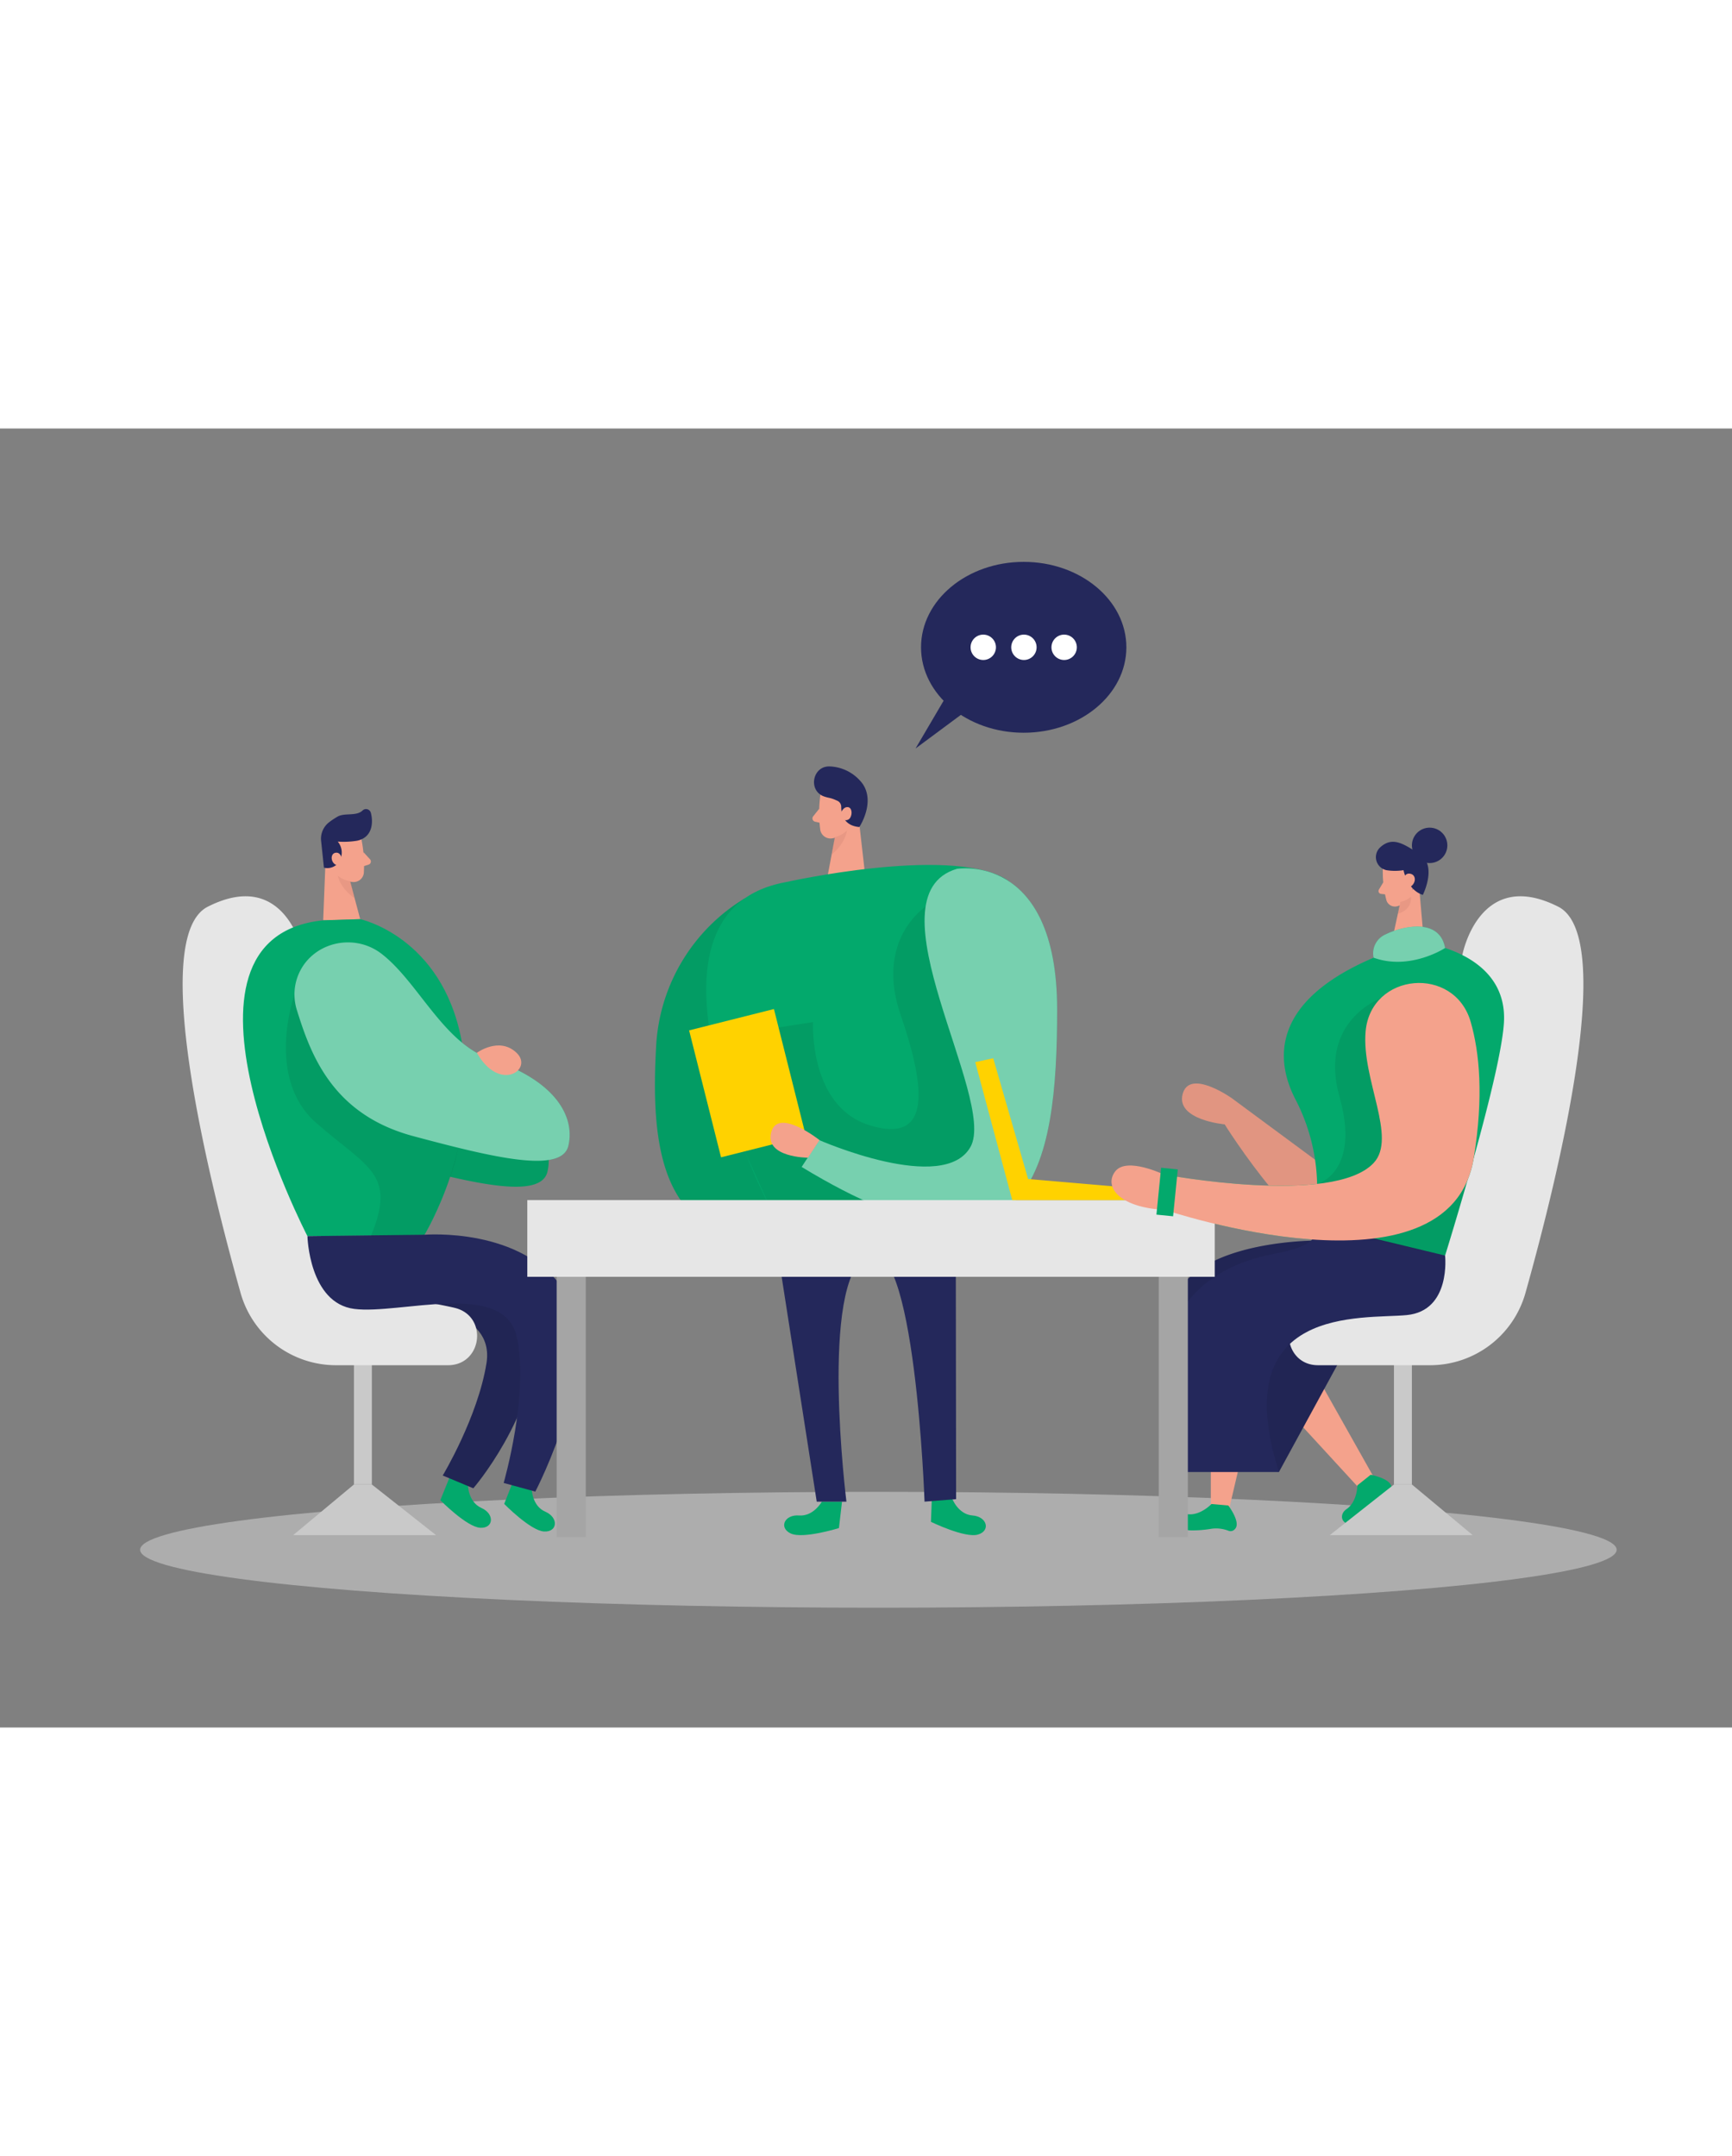 <svg id="Layer_1" data-name="Layer 1" xmlns="http://www.w3.org/2000/svg" viewBox="0 0 400 300" data-imageid="team-meeting-3" imageName="Team Meeting" class="illustrations_image" style="width: 241px;"><rect x="0" y="0" width="400" height="300" fill="#808080" stroke="none"/><title>#116_team meeting_twocolour</title><ellipse cx="202.86" cy="258.95" rx="170.5" ry="13.38" fill="#e6e6e6" opacity="0.45"/><path d="M108.06,244s.06,3.94,3.13,5.3,2.84,4.74-.28,4.57-9.22-6.37-9.22-6.37L104,241.8Z" fill="#03a96c" class="target-color"/><path d="M96,202.62s18.35.81,16.35,13.26-10.1,25.92-10.1,25.92l7.06,2.95s14-16.08,15.37-35.92S97.92,193.42,96,202.62Z" fill="#24285b"/><path d="M96,202.62s18.35.81,16.35,13.26-10.1,25.92-10.1,25.92l7.06,2.95s14-16.08,15.37-35.92S97.92,193.42,96,202.62Z" opacity="0.08"/><path d="M83.31,127.32c-6.66-5.15-16.68-2.51-19.47,5.44a12,12,0,0,0-.07,7.65c3.17,10.17,8.17,24,26.83,29s34.34,8.74,35.84,2.19-2.67-14.88-18-20C97.53,147.9,91.78,133.86,83.31,127.32Z" fill="#03a96c" class="target-color"/><path d="M83.31,127.32c-6.66-5.15-16.68-2.51-19.47,5.44a12,12,0,0,0-.07,7.65c3.17,10.17,8.17,24,26.83,29s34.34,8.74,35.84,2.19-2.67-14.88-18-20C97.53,147.9,91.78,133.86,83.31,127.32Z" opacity="0.08"/><path d="M122.81,244.86s0,3.94,3.13,5.3,2.84,4.74-.29,4.57-9.21-6.37-9.21-6.37l2.26-5.71Z" fill="#03a96c" class="target-color"/><path d="M315.75,177.77,284.53,154.7s-9.81-7-11.4-1,9.7,7,9.7,7,19.1,30.55,28.68,26.91S315.75,177.77,315.75,177.77Z" fill="#f4a28c"/><path d="M315.75,177.77,284.53,154.7s-9.81-7-11.4-1,9.7,7,9.7,7,19.1,30.55,28.68,26.91S315.75,177.77,315.75,177.77Z" opacity="0.08"/><polygon points="286.17 214.56 313.99 244.85 317.83 243.19 296.84 205.9 286.17 214.56" fill="#f4a28c"/><path d="M313.48,244.08s0,3.77-2.5,5.48-.22,5.32,3.32,2a26.07,26.07,0,0,0,3-3.3,7.82,7.82,0,0,1,3.3-2.36,1.29,1.29,0,0,0,.75-1.27c.11-2.1-4.8-3-4.8-3Z" fill="#03a96c" class="target-color"/><path d="M304.19,187.54s-38.85-.29-33.22,22.71A45.77,45.77,0,0,0,295.36,241l14-25.67L301.66,193Z" fill="#24285b"/><path d="M304.19,187.54s-38.85-.29-33.22,22.71A45.77,45.77,0,0,0,295.36,241l14-25.67L301.66,193Z" opacity="0.08"/><rect x="321.93" y="208.17" width="4.14" height="35.71" fill="#c9c9c9"/><path d="M337.72,121.61s3.81-20.42,22.14-11.18c13.51,6.81.31,61.12-7.56,89.21a22.89,22.89,0,0,1-22.05,16.69H304.4c-7.91,0-9.32-11.27-1.66-13.22l.45-.11c4.46-1,9.69-1.84,14.45-2.47A17.67,17.67,0,0,0,333,184.36Z" fill="#e6e6e6"/><path d="M319.35,102.22a25.78,25.78,0,0,0,.85,6.78,2.07,2.07,0,0,0,2.63,1.29,4.57,4.57,0,0,0,3.29-3.7l.95-3.67a3.69,3.69,0,0,0-1.92-3.81C322.71,97.63,319.25,99.72,319.35,102.22Z" fill="#f4a28c"/><polygon points="327.68 105.09 328.84 118.51 321.4 118.63 323.49 109.06 327.68 105.09" fill="#f4a28c"/><path d="M319.46,104.81l-1,1.67a.66.66,0,0,0,.49,1l1.59.17Z" fill="#f4a28c"/><path d="M323.43,109.33a5,5,0,0,0,2.4-1.19s.53,2.9-3,3.93Z" fill="#ce8172" opacity="0.31"/><polygon points="279.64 208.17 279.64 249.29 283.6 250.66 293.36 209 279.64 208.17" fill="#f4a28c"/><path d="M279.79,248.38s-2.59,2.75-5.55,2.35-3.77,3.77,1.06,3.75a26.82,26.82,0,0,0,4.48-.38,7.81,7.81,0,0,1,4,.49,1.31,1.31,0,0,0,1.42-.42c1.49-1.48-1.53-5.45-1.53-5.45Z" fill="#03a96c" class="target-color"/><path d="M327.4,105.13s-.1-1.58,1.1-1.55,1.34,2.31-.26,2.65Z" fill="#f4a28c"/><path d="M320.19,102a12.3,12.3,0,0,0,3.95,0s.84,4.56,4.46,5.71c0,0,3.43-6.82-.78-9.46-3.52-2.21-6.15-4.17-9.05-1.54A3.08,3.08,0,0,0,320.19,102Z" fill="#24285b"/><circle cx="330.17" cy="96.27" r="4.09" fill="#24285b"/><path d="M324.07,104.36s.18-1.83,1.64-1.54,1.44,2.42-.4,3.26Z" fill="#f4a28c"/><path d="M320.88,120.76l7.27-2.09s19.41,2.09,19.21,17.66c-.15,11.54-13.62,54.67-13.62,54.67H304.19V175.81a44.31,44.31,0,0,0-4.91-20.68C294.71,146.47,292.32,131.4,320.88,120.76Z" fill="#03a96c" class="target-color"/><path d="M315.38,139.27c1.19-13.68,20.55-15.38,24.29-2.17,2,7,3,17.1.7,31.31-5.51,34.26-71.51,12-71.51,12v-8.12s39,7.34,48.37-2.66C322.74,163.77,314.42,150.34,315.38,139.27Z" fill="#03a96c" class="target-color"/><path d="M304.19,183.9l29.55,7.1s1.43,12.75-8.85,13.75-41.78-2.5-29.53,36.25H271s-14.81-41.64,21.39-50c4.39-1,11.75-1.84,11.82-6.35Z" fill="#24285b"/><path d="M172,108.51a42.53,42.53,0,0,0-20.47,34.22c-1.26,22.7.8,47.05,29.57,44.32S172,108.51,172,108.51Z" fill="#03a96c" class="target-color"/><path d="M172,108.51a42.53,42.53,0,0,0-20.47,34.22c-1.26,22.7.8,47.05,29.57,44.32S172,108.51,172,108.51Z" opacity="0.08"/><path d="M189.45,84.77a30,30,0,0,0,0,8,2.41,2.41,0,0,0,2.86,1.86,5.32,5.32,0,0,0,4.33-3.81l1.62-4.13A4.3,4.3,0,0,0,196.61,82C194,79.92,189.69,81.86,189.45,84.77Z" fill="#f4a28c"/><polygon points="198.01 87.41 199.79 103.02 191.12 103.39 193.3 91.88 198.01 87.41" fill="#f4a28c"/><path d="M189.21,87.79l-1.41,1.78a.77.77,0,0,0,.43,1.23l1.81.42Z" fill="#f4a28c"/><path d="M192.72,94.38a5.62,5.62,0,0,0,2.87-1.55s-.25,2.87-3.52,5.56Z" fill="#ce8172" opacity="0.31"/><path d="M181.49,104.76s37.19-8.33,50.51-.86-12.82,77.85-12.82,77.85l-41.07-1.3S142.18,111.91,181.49,104.76Z" fill="#03a96c" class="target-color"/><path d="M189.8,247.84s-1.92,3.45-5.27,3.19-4.74,2.83-1.91,4.16,11.13-1.25,11.13-1.25l.71-6.1Z" fill="#03a96c" class="target-color"/><path d="M219.88,247.08s1.36,3.7,4.72,3.95,4.25,3.53,1.25,4.41S215,252.5,215,252.5l.23-6.13Z" fill="#03a96c" class="target-color"/><path d="M213.78,110.43S202,118,208,135.42s6.95,29.86-7.16,25.5-13.08-23.83-13.08-23.83l-14.39,2.23L172,166.94l6.11,13.51,35.67-2.24,14.54-3.71,5.42-18.22-9.87-30.87Z" opacity="0.08"/><path d="M178.11,180.45l10.51,67.39h6.86s-6.36-50.68,4.75-56.8,13.29,56.8,13.29,56.8l7.29-.58-.09-69.48Z" fill="#24285b"/><path d="M221,101.69s23.14-3.9,23.14,32.51-5.56,68.81-59,36.34l4.06-6.2S218,177,224.15,165.88,200.12,107.86,221,101.69Z" fill="#03a96c" class="target-color"/><path d="M221,101.69s23.14-3.9,23.14,32.51-5.56,68.81-59,36.34l4.06-6.2S218,177,224.15,165.88,200.12,107.86,221,101.69Z" fill="#fff" opacity="0.46"/><rect x="162.53" y="136.08" width="20.2" height="30.23" transform="translate(-31.67 46.68) rotate(-14.12)" fill="#ffd200"/><path d="M189.27,164.34s-9.64-7.64-11.16-1.8,8.49,5.87,8.49,5.87Z" fill="#f4a28c"/><ellipse cx="236.42" cy="50.53" rx="23.71" ry="19.73" fill="#24285b"/><polygon points="219.88 59.54 211.44 73.9 225.34 63.59 219.88 59.54" fill="#24285b"/><circle cx="227.08" cy="50.53" r="2.93" fill="#fff"/><circle cx="236.47" cy="50.53" r="2.93" fill="#fff"/><circle cx="245.76" cy="50.53" r="2.93" fill="#fff"/><path d="M190.38,85a9.36,9.36,0,0,0,1.08.29,7.43,7.43,0,0,1,1.51.5l.39.17a1.53,1.53,0,0,1,.92,1.42c0,1.53.48,4.34,4.18,4.66,0,0,3.76-5.64.75-10a9.94,9.94,0,0,0-7.58-4C187.6,77.9,186.55,83.71,190.38,85Z" fill="#24285b"/><rect x="81.73" y="208.17" width="4.14" height="35.71" transform="translate(167.61 452.04) rotate(-180)" fill="#c9c9c9"/><path d="M70.09,121.61S66.28,101.19,48,110.43c-13.51,6.81-.31,61.12,7.56,89.21a22.89,22.89,0,0,0,22.05,16.69h25.85c7.91,0,9.32-11.27,1.66-13.22l-.45-.11c-4.46-1-9.69-1.84-14.45-2.47a17.67,17.67,0,0,1-15.33-16.17Z" fill="#e6e6e6"/><polygon points="85.88 243.88 100.7 255.57 67.7 255.57 81.73 243.88 85.88 243.88" fill="#c9c9c9"/><path d="M83.47,94.88a29.66,29.66,0,0,1,.55,7.84,2.37,2.37,0,0,1-2.68,2,5.27,5.27,0,0,1-4.54-3.44l-1.89-3.93a4.24,4.24,0,0,1,1.33-4.73C78.66,90.45,83,92,83.47,94.88Z" fill="#f4a28c"/><polygon points="75.25 98.1 74.64 113.58 83.19 113.31 80.21 102.16 75.25 98.1" fill="#f4a28c"/><path d="M82.33,95.22A19.06,19.06,0,0,1,78,95.4a3.93,3.93,0,0,1,.51,4.29,3.21,3.21,0,0,1-3.7,1.73l-.63-6a4.8,4.8,0,0,1,1.91-4.55A17.59,17.59,0,0,1,78,89.61c1.65-.91,4.34,0,5.75-1.41a1.15,1.15,0,0,1,1.89.53c.49,1.81.5,4.73-1.86,6A4.61,4.61,0,0,1,82.33,95.22Z" fill="#24285b"/><path d="M79,99.49s-.25-1.8-1.59-1.5-1,2.91.88,2.93Z" fill="#f4a28c"/><path d="M83.93,97.83l1.52,1.65a.76.76,0,0,1-.33,1.24l-1.75.55Z" fill="#f4a28c"/><path d="M81,104.57A5.6,5.6,0,0,1,78,103.26s.46,2.8,3.88,5.21Z" fill="#ce8172" opacity="0.31"/><path d="M74.64,113.58l8.55-.27s18.77,4,23.37,27.83S98,186.28,98,186.28l-27,.24S35.2,117.61,74.64,113.58Z" fill="#03a96c" class="target-color"/><path d="M71,186.52s.36,15.48,10.84,16.81,34.48-6.73,37.48,6.34-3,33.85-3,33.85l7.31,2s16.42-31.42,6.75-46.32-32.35-13-32.35-13Z" fill="#24285b"/><path d="M68,130.76s-6.86,19.17,5,29.58S91.67,172,85.65,186.52L98,186.28s6.49-11.8,7.8-20.16S68,130.76,68,130.76Z" opacity="0.08"/><path d="M88.14,121.33c-6.66-5.15-16.68-2.51-19.47,5.44a12,12,0,0,0-.07,7.65c3.17,10.17,8.17,24,26.84,29s34.33,8.74,35.83,2.2-2.67-14.88-18-20C102.37,141.91,96.61,127.87,88.14,121.33Z" fill="#03a96c" class="target-color"/><path d="M88.14,121.33c-6.66-5.15-16.68-2.51-19.47,5.44a12,12,0,0,0-.07,7.65c3.17,10.17,8.17,24,26.84,29s34.33,8.74,35.83,2.2-2.67-14.88-18-20C102.37,141.91,96.61,127.87,88.14,121.33Z" fill="#fff" opacity="0.46"/><path d="M110.13,144.18s5.17-3.82,9.17,0S115.38,153.49,110.13,144.18Z" fill="#f4a28c"/><path d="M318.83,131.62s-14.41,5.21-9.47,22.71-5.18,20.17-5.18,20.17l13.05,12.76L333.74,191l5.17-17.41Z" opacity="0.08"/><rect x="128.56" y="188.74" width="6.72" height="67.26" fill="#a5a5a5"/><rect x="267.61" y="188.74" width="6.72" height="67.26" fill="#a5a5a5"/><rect x="121.78" y="178.2" width="158.76" height="17.71" fill="#e6e6e6"/><path d="M194.36,90a1.2,1.2,0,0,1-.17-1.18c.27-.65.8-1.5,1.67-1.37s1.06,1.56.45,2.51a1.2,1.2,0,0,1-1.95,0Z" fill="#f4a28c"/><path d="M315.38,139.27c1.19-13.68,20.55-15.38,24.29-2.17,2,7,3,17.1.7,31.31-5.51,34.26-71.51,12-71.51,12v-8.12s39,7.34,48.37-2.66C322.74,163.77,314.42,150.34,315.38,139.27Z" fill="#f4a28c"/><polygon points="233.78 178.2 225.23 146.33 229.38 145.44 237.44 173.33 260.77 175.33 260.77 178.2 233.78 178.2" fill="#ffd200"/><path d="M268.86,172.33s-8.56-4.16-11.25-.83.42,8.33,11.25,8.95Z" fill="#f4a28c"/><rect x="267.61" y="170.88" width="3.87" height="10.88" transform="translate(18.84 -25.89) rotate(5.7)" fill="#03a96c" class="target-color"/><polygon points="321.93 243.88 307.11 255.57 340.11 255.57 326.08 243.88 321.93 243.88" fill="#c9c9c9"/><path d="M317.23,122.21a4.76,4.76,0,0,1,2.77-5.38c3.69-1.83,12.44-4,13.74,3.14C333.74,120,325.61,125.26,317.23,122.21Z" fill="#03a96c" class="target-color"/><path d="M317.23,122.21a4.76,4.76,0,0,1,2.77-5.38c3.69-1.83,12.44-4,13.74,3.14C333.74,120,325.61,125.26,317.23,122.21Z" fill="#fff" opacity="0.46"/></svg>